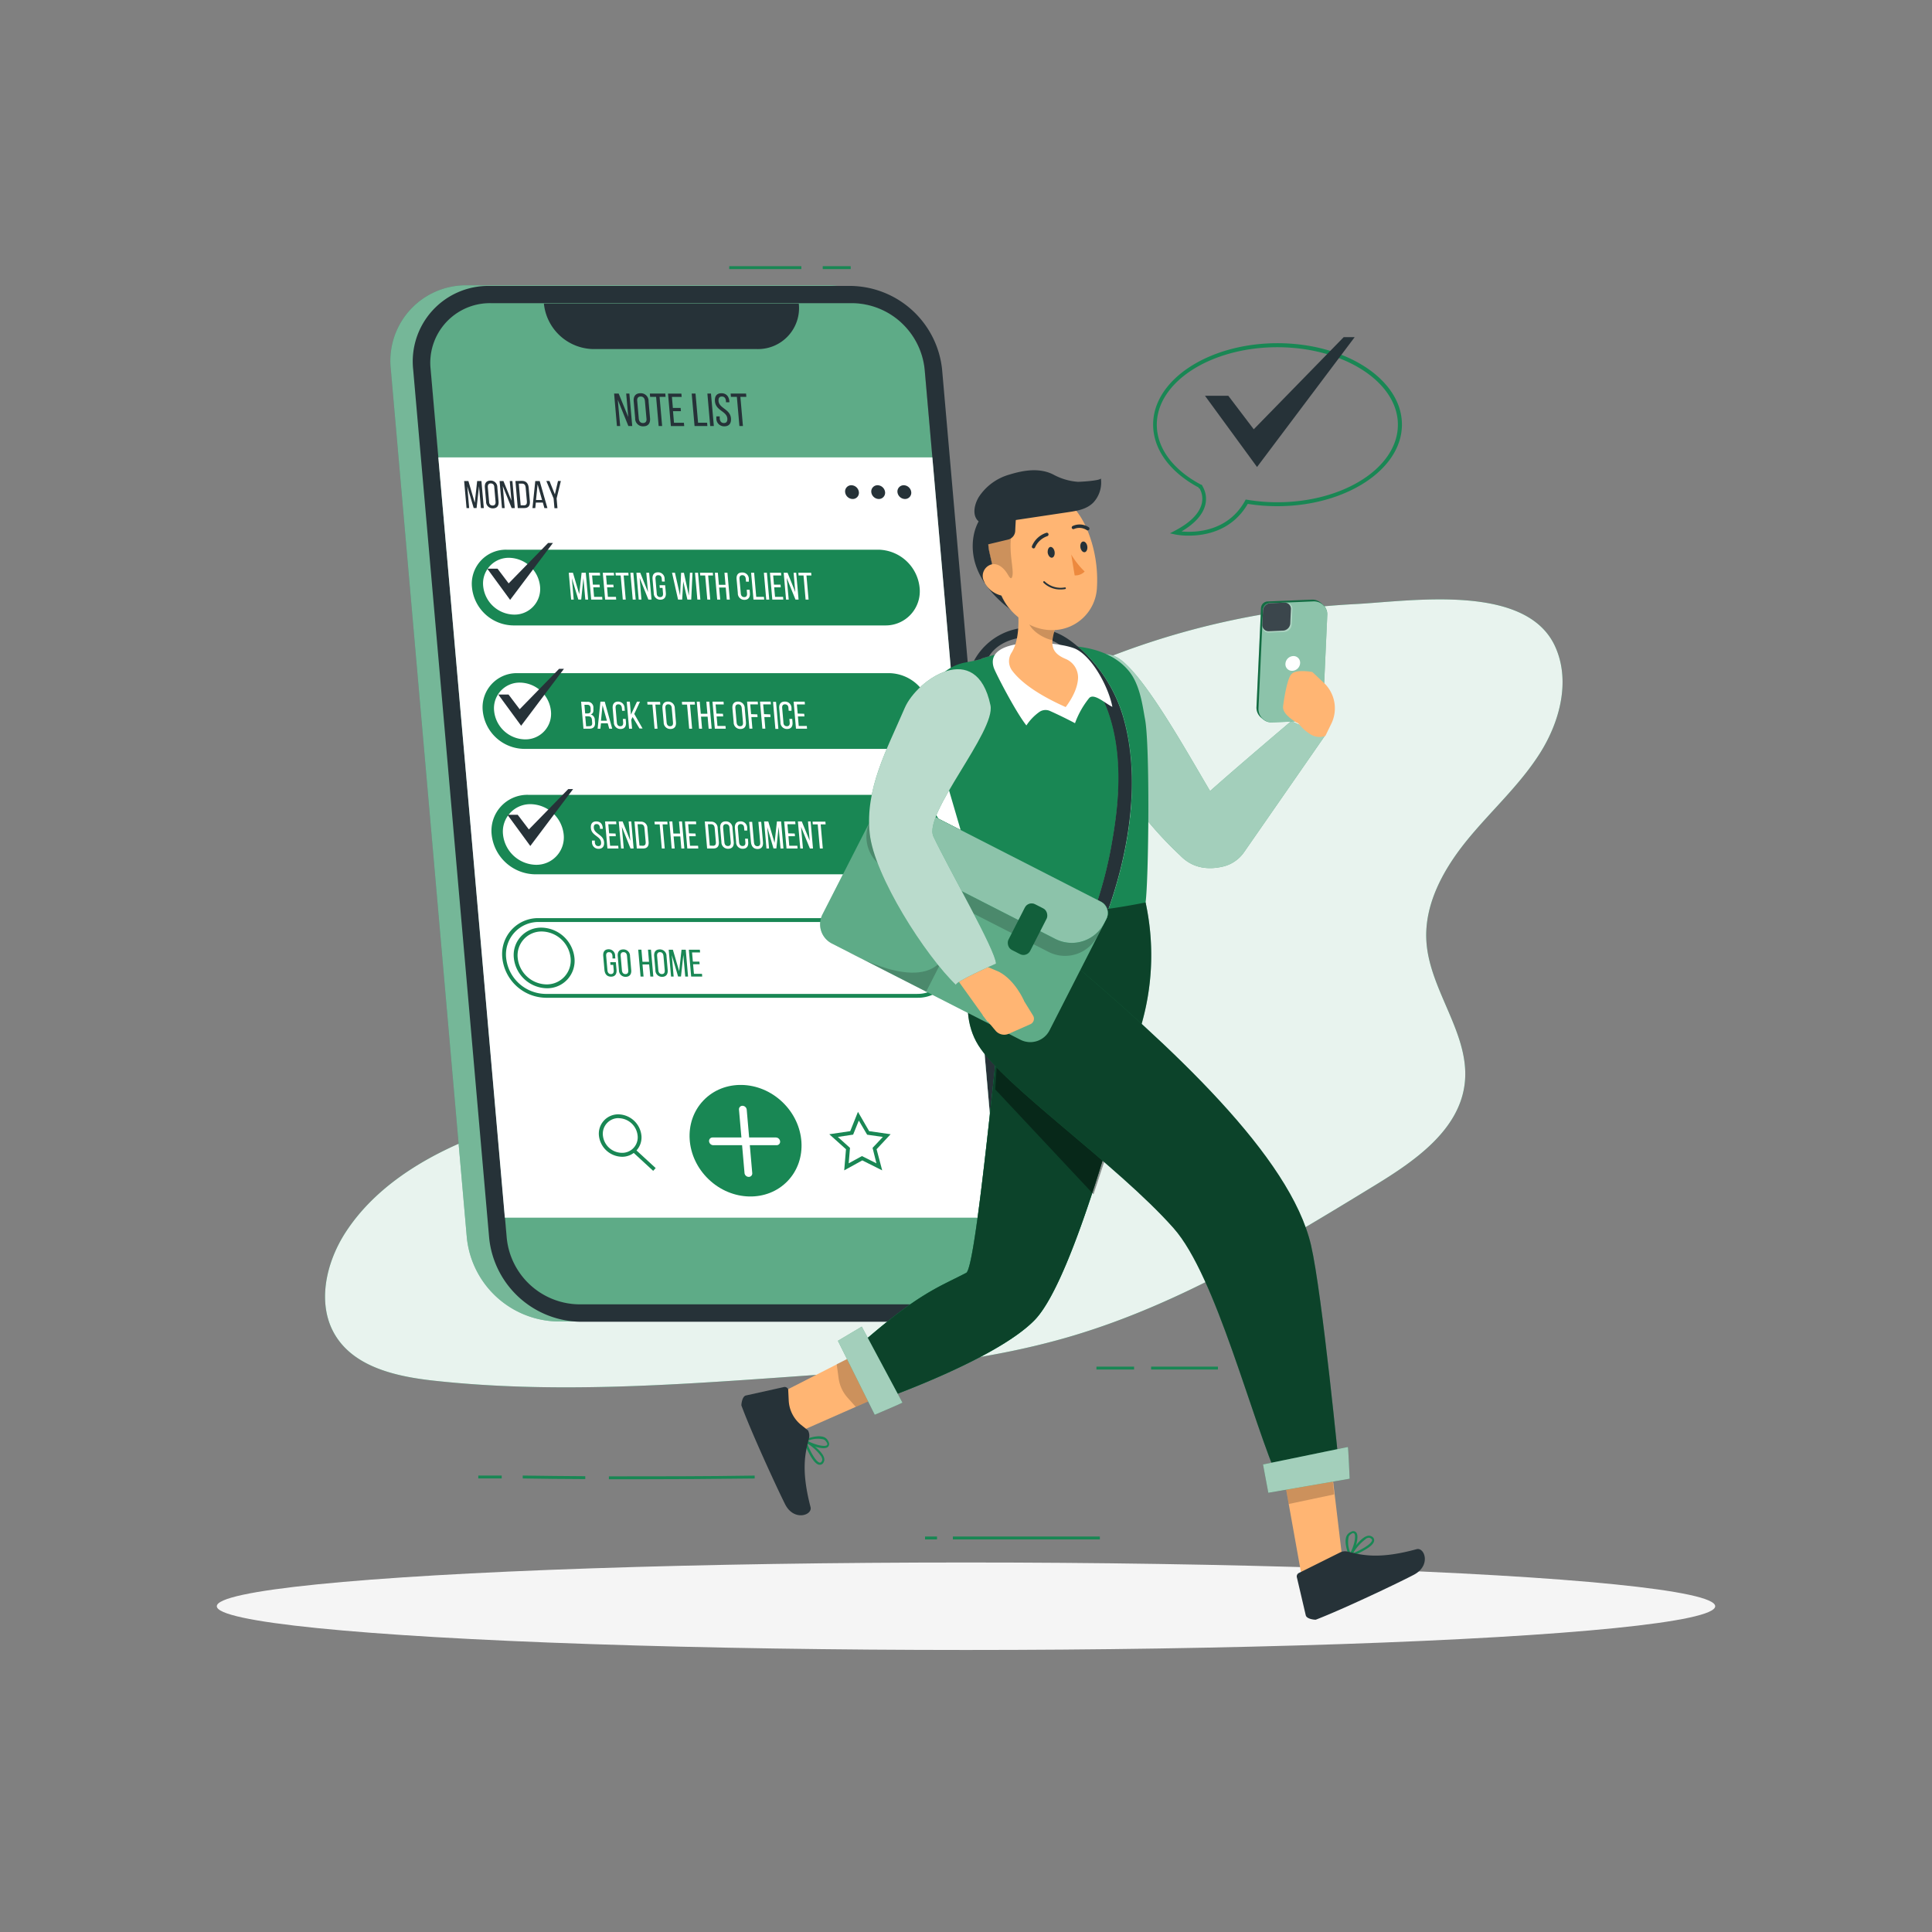 <svg xmlns="http://www.w3.org/2000/svg" viewBox="0 0 500 500"><rect x="0" y="0" width="500" height="500" fill="#808080" stroke="none"/><g id="freepik--background-simple--inject-2"><path d="M280.26,172.81c-19.55,8.46-39,21.56-45.91,41.71-2.62,7.66-3.29,16-7.07,23.17-3.62,6.86-9.77,12-16,16.6a207.58,207.58,0,0,1-54.7,28.77c-12.26,4.25-24.93,7.36-36.85,12.49S96.42,308.12,89.39,319c-5.16,8-7.54,18.9-2.4,26.92s15.79,10.36,25.33,11.4c30.5,3.34,61.32,1.17,91.93-1,24.7-1.75,49.63-3.55,73.36-10.62,28-8.34,53.27-23.71,78.2-38.93,10.38-6.33,21.86-14.3,23.26-26.38,1.48-12.75-9.14-24-9.92-36.83-.59-9.7,4.56-18.85,10.72-26.36s13.51-14.1,18.7-22.32,7.93-18.85,3.85-27.67c-7.6-16.42-37.51-11.6-51.72-10.87A204,204,0,0,0,280.26,172.81Z" style="fill:#198754"></path><path d="M280.26,172.81c-19.55,8.46-39,21.56-45.91,41.71-2.62,7.66-3.29,16-7.07,23.17-3.62,6.86-9.77,12-16,16.6a207.58,207.58,0,0,1-54.7,28.77c-12.26,4.25-24.93,7.36-36.85,12.49S96.42,308.12,89.39,319c-5.16,8-7.54,18.9-2.4,26.92s15.79,10.36,25.33,11.4c30.5,3.34,61.32,1.17,91.93-1,24.7-1.75,49.63-3.55,73.36-10.62,28-8.34,53.27-23.71,78.2-38.93,10.38-6.33,21.86-14.3,23.26-26.38,1.48-12.75-9.14-24-9.92-36.83-.59-9.7,4.56-18.85,10.72-26.36s13.51-14.1,18.7-22.32,7.93-18.85,3.85-27.67c-7.6-16.42-37.51-11.6-51.72-10.87A204,204,0,0,0,280.26,172.81Z" style="fill:#fff;opacity:0.9"></path></g><g id="freepik--Shadow--inject-2"><ellipse id="freepik--path--inject-2" cx="250" cy="415.69" rx="193.89" ry="11.32" style="fill:#f5f5f5"></ellipse></g><g id="freepik--Device--inject-2"><path d="M135.65,86.26a8.09,8.09,0,0,0,7.9,7.26H195a6.55,6.55,0,0,0,6.63-7.26l-.68-7.79H135Z" style="fill:#198754"></path><path d="M214.49,73.84h-93.6a19.54,19.54,0,0,0-19.75,21.64l19.68,224.85A24.12,24.12,0,0,0,144.35,342H238a19.54,19.54,0,0,0,19.75-21.64L238,95.48A24.14,24.14,0,0,0,214.49,73.84Z" style="fill:#198754"></path><g style="opacity:0.4"><path d="M135.65,86.26a8.09,8.09,0,0,0,7.9,7.26H195a6.55,6.55,0,0,0,6.63-7.26l-.68-7.79H135Z" style="fill:#fff"></path><path d="M214.49,73.84h-93.6a19.54,19.54,0,0,0-19.75,21.64l19.68,224.85A24.12,24.12,0,0,0,144.35,342H238a19.54,19.54,0,0,0,19.75-21.64L238,95.48A24.14,24.14,0,0,0,214.49,73.84Z" style="fill:#fff"></path></g><path d="M220.67,78.46h-93.6a15.44,15.44,0,0,0-15.62,17.13l19.67,224.84a19.06,19.06,0,0,0,18.62,17.13h93.6A15.44,15.44,0,0,0,259,320.43L239.3,95.59A19.07,19.07,0,0,0,220.67,78.46Z" style="fill:#198754"></path><path d="M220.67,78.46h-93.6a15.44,15.44,0,0,0-15.62,17.13l19.67,224.84a19.06,19.06,0,0,0,18.62,17.13h93.6A15.44,15.44,0,0,0,259,320.43L239.3,95.59A19.07,19.07,0,0,0,220.67,78.46Z" style="fill:#fff;opacity:0.3"></path><path d="M220.28,74h-93.6a19.54,19.54,0,0,0-19.75,21.64L126.6,320.43a24.12,24.12,0,0,0,23.54,21.64h93.6a19.52,19.52,0,0,0,19.74-21.64L243.81,95.59A24.11,24.11,0,0,0,220.28,74ZM259,320.43a15.44,15.44,0,0,1-15.63,17.13h-93.6a19.06,19.06,0,0,1-18.62-17.13L111.45,95.59a15.44,15.44,0,0,1,15.62-17.13h93.6A19.07,19.07,0,0,1,239.3,95.59Z" style="fill:#263238"></path><path d="M140.76,78.58h0a13.09,13.09,0,0,0,12.79,11.76H196a10.61,10.61,0,0,0,10.73-11.76H140.76Z" style="fill:#263238"></path><polygon points="258.51 315.13 130.65 315.13 113.44 118.38 241.29 118.38 258.51 315.13" style="fill:#fff"></polygon><path d="M160.5,110.25h-.84l-.73-8.4h1.18l2.48,6.07-.53-6.07h.82l.74,8.4h-1l-2.74-6.79Z" style="fill:#263238"></path><path d="M164,103.88c-.11-1.28.45-2.11,1.74-2.11a2,2,0,0,1,2.11,2.11l.38,4.34c.11,1.28-.45,2.11-1.74,2.11a2,2,0,0,1-2.11-2.11Zm1.31,4.39c.07.77.43,1.21,1.1,1.21s1-.44.89-1.21l-.39-4.44c-.06-.75-.42-1.21-1.1-1.21s-1,.46-.89,1.21Z" style="fill:#263238"></path><path d="M170.46,110.25l-.66-7.54h-1.55l-.07-.86h4l.07.86h-1.55l.66,7.54Z" style="fill:#263238"></path><path d="M176.15,105.57l.07.84h-2.05l.26,3H177l.07.85h-3.45l-.74-8.4h3.46l.07.86h-2.52l.25,2.86Z" style="fill:#263238"></path><path d="M179.75,110.25l-.74-8.4H180l.66,7.55H183l.07.85Z" style="fill:#263238"></path><path d="M184,101.85l.74,8.4h-.94l-.73-8.4Z" style="fill:#263238"></path><path d="M188.76,103.87l0,.23h-.88l0-.28c-.06-.75-.39-1.2-1.06-1.2s-.92.45-.86,1.19c.17,1.88,3,2.06,3.21,4.43.11,1.27-.43,2.09-1.71,2.09a2,2,0,0,1-2.07-2.09l0-.48h.87l0,.52c.07.76.42,1.2,1.09,1.2s.94-.44.88-1.2c-.17-1.87-3-2-3.2-4.41-.11-1.3.42-2.1,1.68-2.1S188.65,102.6,188.76,103.87Z" style="fill:#263238"></path><path d="M191.36,110.25l-.66-7.54h-1.54l-.08-.86h4l.07.86h-1.54l.66,7.54Z" style="fill:#263238"></path><path d="M123.34,131.48h-.75l-1.66-5.6.49,5.61h-.68l-.62-7h1.1l1.65,5.62.62-5.62h1.1l.62,7h-.75l-.49-5.66Z" style="fill:#263238"></path><path d="M125.48,126.15c-.09-1.08.38-1.77,1.46-1.77a1.7,1.7,0,0,1,1.77,1.77l.32,3.64c.09,1.07-.38,1.77-1.47,1.77a1.7,1.7,0,0,1-1.76-1.77Zm1.1,3.68c0,.64.36,1,.92,1s.8-.38.75-1l-.33-3.72c0-.63-.35-1-.92-1s-.8.39-.75,1Z" style="fill:#263238"></path><path d="M130.61,131.49h-.7l-.62-7h1l2.07,5.09-.44-5.09h.69l.62,7h-.82l-2.29-5.69Z" style="fill:#263238"></path><path d="M135.07,124.45c1.09,0,1.65.66,1.75,1.75l.31,3.55c.09,1.08-.35,1.74-1.45,1.74H134l-.61-7Zm.54,6.33c.56,0,.8-.36.75-1l-.32-3.62c-.06-.64-.36-1-.93-1h-.85l.49,5.61Z" style="fill:#263238"></path><path d="M138.67,130.07l-.14,1.42h-.73l.73-7h1.14l2,7h-.78l-.4-1.42Zm.05-.67h1.56l-1.15-4.06Z" style="fill:#263238"></path><path d="M143.27,129l-1.88-4.52h.81l1.4,3.46.81-3.46h.74l-1.1,4.52.22,2.52h-.78Z" style="fill:#263238"></path><path d="M222.28,127.36a1.6,1.6,0,0,1-1.62,1.78,2,2,0,0,1-1.94-1.78,1.6,1.6,0,0,1,1.63-1.78A2,2,0,0,1,222.28,127.36Z" style="fill:#263238"></path><path d="M229.06,127.36a1.62,1.62,0,0,1-1.63,1.78,2,2,0,0,1-1.94-1.78,1.61,1.61,0,0,1,1.63-1.78A2,2,0,0,1,229.06,127.36Z" style="fill:#263238"></path><path d="M235.83,127.36a1.61,1.61,0,0,1-1.63,1.78,2,2,0,0,1-1.94-1.78,1.62,1.62,0,0,1,1.63-1.78A2,2,0,0,1,235.83,127.36Z" style="fill:#263238"></path><ellipse cx="192.95" cy="295.2" rx="13.82" ry="15.08" transform="translate(-153.72 230.46) rotate(-46.25)" style="fill:#198754"></ellipse><path d="M193.77,304.58a1.12,1.12,0,0,1-1.09-1l-1.43-16.4a.9.9,0,0,1,.91-1,1.12,1.12,0,0,1,1.09,1l1.43,16.4A.9.9,0,0,1,193.77,304.58Z" style="fill:#fff"></path><path d="M201,296.38h-16.4a1.12,1.12,0,0,1-1.09-1,.9.9,0,0,1,.92-1H200.8a1.12,1.12,0,0,1,1.09,1A.9.9,0,0,1,201,296.38Z" style="fill:#fff"></path><path d="M229.05,161.86H132.81a10.9,10.9,0,0,1-10.66-9.8h0a8.83,8.83,0,0,1,8.94-9.8h96.24a10.91,10.91,0,0,1,10.66,9.8h0A8.83,8.83,0,0,1,229.05,161.86Z" style="fill:#198754"></path><path d="M150.42,155.16h-.75L148,149.64l.48,5.53h-.67l-.61-6.94h1.08l1.63,5.54.61-5.54h1.08l.61,6.94h-.73l-.49-5.58Z" style="fill:#fff"></path><path d="M155.17,151.3l.06.7h-1.69l.21,2.47h2.09l.06.7H153l-.61-6.94h2.86l.06.7h-2.08l.21,2.37Z" style="fill:#fff"></path><path d="M158.74,151.3l.06.7h-1.69l.21,2.47h2.09l.06.7h-2.86l-.61-6.94h2.86l.06.7h-2.08l.21,2.37Z" style="fill:#fff"></path><path d="M161.18,155.17l-.55-6.24h-1.27l-.07-.7h3.33l.06.7H161.4l.54,6.24Z" style="fill:#fff"></path><path d="M163.91,148.23l.61,6.94h-.77l-.61-6.94Z" style="fill:#fff"></path><path d="M166,155.17h-.7l-.6-6.94h1l2,5-.44-5H168l.61,6.94h-.81l-2.26-5.61Z" style="fill:#fff"></path><path d="M172,149.9l.05.6h-.73l-.06-.64c0-.62-.33-1-.9-1s-.78.38-.72,1l.32,3.67c0,.63.34,1,.9,1s.78-.37.73-1l-.13-1.39h-.71l-.06-.69h1.45l.18,2c.09,1-.35,1.75-1.42,1.75a1.67,1.67,0,0,1-1.71-1.75l-.31-3.59c-.09-1.05.34-1.74,1.4-1.74A1.66,1.66,0,0,1,172,149.9Z" style="fill:#fff"></path><path d="M176.55,155.17h-1.07l-1.56-6.94h.76l1.33,5.91.26-5.9H177l1.28,5.91.27-5.92h.67l-.33,6.94h-1l-1.07-4.71Z" style="fill:#fff"></path><path d="M180.65,148.23l.6,6.94h-.77l-.61-6.94Z" style="fill:#fff"></path><path d="M183.05,155.17l-.55-6.24h-1.28l-.06-.7h3.32l.06.7h-1.27l.54,6.24Z" style="fill:#fff"></path><path d="M186.11,152.05l.28,3.12h-.78l-.6-6.94h.77l.27,3.12h1.71l-.27-3.12h.77l.61,6.94h-.78l-.27-3.12Z" style="fill:#fff"></path><path d="M193.8,149.9l0,.63h-.73l-.06-.67c-.05-.62-.33-1-.9-1s-.78.38-.73,1l.33,3.67c.05.63.34,1,.9,1s.78-.37.72-1l-.08-.9H194l.07.86c.09,1-.34,1.75-1.41,1.75a1.67,1.67,0,0,1-1.71-1.75l-.32-3.59c-.09-1.05.35-1.74,1.41-1.74A1.66,1.66,0,0,1,193.8,149.9Z" style="fill:#fff"></path><path d="M195,155.17l-.61-6.94h.78l.54,6.24h2l.06.7Z" style="fill:#fff"></path><path d="M198.47,148.23l.61,6.94h-.78l-.61-6.94Z" style="fill:#fff"></path><path d="M202,151.3l.06.7h-1.7l.22,2.47h2.08l.06.7h-2.85l-.61-6.94h2.86l.06.7H200.1l.2,2.37Z" style="fill:#fff"></path><path d="M204.12,155.17h-.69l-.61-6.94h1l2,5-.44-5h.68l.61,6.94h-.8l-2.27-5.61Z" style="fill:#fff"></path><path d="M208.49,155.17l-.54-6.24h-1.28l-.06-.7h3.32l.06.7h-1.28l.55,6.24Z" style="fill:#fff"></path><path d="M139.76,151.71a6.63,6.63,0,0,1-6.71,7.35,8.18,8.18,0,0,1-8-7.35,6.63,6.63,0,0,1,6.71-7.35A8.19,8.19,0,0,1,139.76,151.71Z" style="fill:#fff"></path><path d="M231.84,193.81H135.6a10.91,10.91,0,0,1-10.66-9.8h0a8.84,8.84,0,0,1,8.95-9.8h96.24a10.92,10.92,0,0,1,10.66,9.8h0A8.84,8.84,0,0,1,231.84,193.81Z" style="fill:#198754"></path><path d="M151.93,181.64a1.45,1.45,0,0,1,1.64,1.54l0,.33c.06.73-.1,1.19-.69,1.38a1.48,1.48,0,0,1,1.06,1.49l.05.58c.09,1-.36,1.63-1.44,1.63H151l-.61-7Zm.07,3c.61,0,.91-.2.85-.92l0-.41c-.05-.61-.28-.91-.84-.91h-.76l.19,2.24Zm.51,3.29c.57,0,.8-.29.74-.94l-.05-.61c-.07-.78-.4-1-1.06-1h-.68l.23,2.59Z" style="fill:#fff"></path><path d="M155.53,187.19l-.15,1.4h-.71l.72-7h1.12l1.93,7h-.77l-.39-1.4Zm0-.67h1.54l-1.13-4Z" style="fill:#fff"></path><path d="M161.64,183.32l.06.63H161l-.06-.67c-.05-.62-.33-1-.9-1s-.78.38-.72,1l.32,3.67c.05.63.34,1,.9,1s.78-.37.73-1l-.08-.9h.73l.08.86c.09,1.05-.35,1.75-1.42,1.75a1.67,1.67,0,0,1-1.71-1.75l-.31-3.59c-.09-1,.34-1.75,1.4-1.75A1.67,1.67,0,0,1,161.64,183.32Z" style="fill:#fff"></path><path d="M163.72,185.57l-.35.69.21,2.33h-.78l-.6-7H163l.29,3.36,1.56-3.36h.78l-1.48,3.17,2.15,3.78h-.8Z" style="fill:#fff"></path><path d="M169.4,188.59l-.55-6.24h-1.28l-.06-.71h3.32l.06.71h-1.28l.55,6.24Z" style="fill:#fff"></path><path d="M171.44,183.32c-.09-1.06.38-1.75,1.44-1.75a1.69,1.69,0,0,1,1.75,1.75l.31,3.59c.09,1.05-.37,1.75-1.44,1.75a1.69,1.69,0,0,1-1.74-1.75Zm1.08,3.63c.06.64.36,1,.92,1s.79-.36.73-1l-.32-3.67c0-.62-.35-1-.91-1s-.79.38-.74,1Z" style="fill:#fff"></path><path d="M178.36,188.59l-.55-6.24h-1.28l-.06-.71h3.32l.06.71h-1.28l.55,6.24Z" style="fill:#fff"></path><path d="M181.42,185.46l.28,3.13h-.78l-.6-7h.77l.27,3.13h1.71l-.27-3.13h.77l.61,7h-.78l-.27-3.13Z" style="fill:#fff"></path><path d="M187.1,184.72l.06.69h-1.7l.22,2.47h2.08l.06.71H185l-.61-7h2.86l.06.71H185.2l.2,2.37Z" style="fill:#fff"></path><path d="M189.55,183.32c-.09-1.06.38-1.75,1.44-1.75a1.69,1.69,0,0,1,1.75,1.75l.31,3.59c.09,1.05-.37,1.75-1.44,1.75a1.69,1.69,0,0,1-1.74-1.75Zm1.08,3.63c.06.64.36,1,.92,1s.79-.36.73-1l-.32-3.67c-.05-.62-.35-1-.91-1s-.79.38-.74,1Z" style="fill:#fff"></path><path d="M196,184.88l.06.7h-1.6l.26,3h-.77l-.61-7h2.76l.06.71h-2l.22,2.53Z" style="fill:#fff"></path><path d="M199.35,184.88l.06.7h-1.6l.26,3h-.77l-.61-7h2.76l.06.71h-2l.22,2.53Z" style="fill:#fff"></path><path d="M200.84,181.64l.6,7h-.77l-.61-7Z" style="fill:#fff"></path><path d="M204.84,183.32l0,.63h-.73l-.06-.67c0-.62-.33-1-.9-1s-.78.38-.72,1l.32,3.67c0,.63.34,1,.9,1s.78-.37.72-1l-.08-.9h.74l.07.86c.1,1.05-.34,1.75-1.41,1.75a1.67,1.67,0,0,1-1.71-1.75l-.31-3.59c-.1-1,.34-1.75,1.4-1.75A1.67,1.67,0,0,1,204.84,183.32Z" style="fill:#fff"></path><path d="M208.13,184.72l.06.69H206.5l.21,2.47h2.09l.06.71H206l-.61-7h2.86l.06.71h-2.08l.21,2.37Z" style="fill:#fff"></path><path d="M142.58,184a6.62,6.62,0,0,1-6.7,7.35,8.17,8.17,0,0,1-8-7.35,6.62,6.62,0,0,1,6.7-7.34A8.17,8.17,0,0,1,142.58,184Z" style="fill:#fff"></path><path d="M234.68,226.27H138.44A11.49,11.49,0,0,1,127.24,216a9.3,9.3,0,0,1,9.4-10.3h96.24a11.48,11.48,0,0,1,11.2,10.3A9.3,9.3,0,0,1,234.68,226.27Z" style="fill:#198754"></path><path d="M156,214.31v.19h-.73l0-.23c-.06-.62-.33-1-.88-1s-.76.37-.71,1c.14,1.56,2.48,1.71,2.65,3.66.09,1.05-.35,1.74-1.41,1.74a1.66,1.66,0,0,1-1.71-1.74l0-.4h.73l0,.44c.05.63.34,1,.9,1s.78-.36.72-1c-.13-1.55-2.47-1.7-2.64-3.65-.09-1.07.35-1.74,1.39-1.74S155.94,213.26,156,214.31Z" style="fill:#fff"></path><path d="M159.31,215.72l.06.69h-1.69l.21,2.47H160l.06.71h-2.86l-.61-7h2.86l.06.71h-2.08l.21,2.37Z" style="fill:#fff"></path><path d="M161.43,219.59h-.69l-.61-7h1l2,5-.44-5h.68l.61,7h-.8L160.94,214Z" style="fill:#fff"></path><path d="M165.82,212.64a1.64,1.64,0,0,1,1.73,1.73l.31,3.5c.09,1.06-.35,1.72-1.43,1.72H164.8l-.6-7Zm.54,6.24c.55,0,.79-.34.74-1l-.32-3.57c-.05-.63-.35-1-.92-1H165l.49,5.53Z" style="fill:#fff"></path><path d="M171.27,219.59l-.55-6.24h-1.28l-.06-.71h3.32l.06.71h-1.28l.55,6.24Z" style="fill:#fff"></path><path d="M174.33,216.46l.28,3.13h-.78l-.6-7H174l.27,3.13H176l-.27-3.13h.77l.61,7h-.78l-.27-3.13Z" style="fill:#fff"></path><path d="M180,215.72l.06.69h-1.7l.22,2.47h2.08l.06.71h-2.85l-.61-7h2.86l.06.71h-2.08l.2,2.37Z" style="fill:#fff"></path><path d="M184,212.64a1.64,1.64,0,0,1,1.73,1.73l.31,3.5c.09,1.06-.35,1.72-1.43,1.72H183l-.6-7Zm.54,6.24c.55,0,.79-.34.73-1l-.31-3.57c-.05-.63-.35-1-.92-1h-.83l.48,5.53Z" style="fill:#fff"></path><path d="M186.39,214.32c-.09-1.06.37-1.75,1.43-1.75a1.69,1.69,0,0,1,1.75,1.75l.32,3.59c.09,1.05-.38,1.75-1.45,1.75a1.69,1.69,0,0,1-1.74-1.75Zm1.08,3.63c.05.64.35,1,.91,1s.79-.36.74-1l-.33-3.67c0-.62-.34-1-.91-1s-.79.38-.73,1Z" style="fill:#fff"></path><path d="M193.37,214.32l0,.63h-.73l-.06-.67c0-.62-.34-1-.9-1s-.78.38-.73,1l.32,3.67c.06.63.35,1,.91,1s.78-.37.72-1l-.08-.9h.74l.07.86c.09,1.05-.34,1.75-1.41,1.75a1.67,1.67,0,0,1-1.71-1.75l-.32-3.59c-.09-1,.35-1.75,1.41-1.75A1.67,1.67,0,0,1,193.37,214.32Z" style="fill:#fff"></path><path d="M195.12,218c.06.63.34,1,.9,1s.77-.37.72-1l-.47-5.31H197l.46,5.27c.09,1.05-.33,1.76-1.4,1.76s-1.61-.71-1.71-1.76l-.46-5.27h.77Z" style="fill:#fff"></path><path d="M200.92,219.58h-.74l-1.63-5.53.48,5.54h-.67l-.61-7h1.08l1.63,5.55.61-5.55h1.08l.61,7H202l-.49-5.59Z" style="fill:#fff"></path><path d="M205.68,215.72l.06.69h-1.69l.21,2.47h2.09l.06.71h-2.86l-.61-7h2.86l.06.71h-2.08l.21,2.37Z" style="fill:#fff"></path><path d="M207.8,219.59h-.69l-.61-7h1l2.05,5-.44-5h.68l.61,7h-.8L207.31,214Z" style="fill:#fff"></path><path d="M212.18,219.59l-.55-6.24h-1.28l-.06-.71h3.32l.06.71h-1.28l.55,6.24Z" style="fill:#fff"></path><path d="M138.72,223.81a8.75,8.75,0,0,1-8.54-7.85,7.08,7.08,0,0,1,7.16-7.84,8.75,8.75,0,0,1,8.54,7.84A7.09,7.09,0,0,1,138.72,223.81Z" style="fill:#fff"></path><path d="M237.48,258.22H141.24A11.5,11.5,0,0,1,130,247.91a9.3,9.3,0,0,1,9.4-10.3h96.24a11.49,11.49,0,0,1,11.21,10.3A9.31,9.31,0,0,1,237.48,258.22Zm-98-19.61a8.4,8.4,0,0,0-8.49,9.3,10.38,10.38,0,0,0,10.12,9.31h96.24a8.41,8.41,0,0,0,8.49-9.31,10.37,10.37,0,0,0-10.12-9.3Z" style="fill:#198754"></path><path d="M159.19,247.46l.06.59h-.74l0-.63c-.06-.63-.34-1-.9-1s-.78.37-.73,1l.32,3.67c.06.62.35,1,.9,1s.78-.38.73-1l-.12-1.39h-.72l-.06-.69h1.45l.18,2c.09,1-.35,1.75-1.42,1.75s-1.61-.7-1.71-1.75l-.31-3.59c-.09-1.05.34-1.75,1.4-1.75A1.66,1.66,0,0,1,159.19,247.46Z" style="fill:#198754"></path><path d="M159.87,247.46c-.1-1.06.37-1.75,1.43-1.75a1.69,1.69,0,0,1,1.75,1.75l.31,3.59c.1,1-.37,1.75-1.44,1.75a1.69,1.69,0,0,1-1.74-1.75Zm1.08,3.63c.05.63.35,1,.91,1s.79-.37.73-1l-.32-3.67c-.05-.63-.34-1-.91-1s-.79.37-.73,1Z" style="fill:#198754"></path><path d="M166.28,249.6l.27,3.13h-.77l-.61-6.95H166l.27,3.13h1.7l-.27-3.13h.77l.61,6.95h-.77L168,249.6Z" style="fill:#198754"></path><path d="M169.3,247.46c-.09-1.06.38-1.75,1.44-1.75a1.69,1.69,0,0,1,1.75,1.75l.31,3.59c.09,1-.37,1.75-1.44,1.75a1.68,1.68,0,0,1-1.74-1.75Zm1.08,3.63c.06.63.36,1,.91,1s.8-.37.74-1l-.32-3.67c-.06-.63-.35-1-.91-1s-.79.37-.74,1Z" style="fill:#198754"></path><path d="M176.24,252.72h-.75l-1.63-5.53.48,5.54h-.67l-.61-6.95h1.08l1.63,5.55.61-5.55h1.09l.6,6.95h-.73l-.49-5.59Z" style="fill:#198754"></path><path d="M181,248.86l.07.69h-1.7l.22,2.47h2.08l.06.71h-2.86l-.6-6.95h2.85l.06.71h-2.08l.21,2.37Z" style="fill:#198754"></path><path d="M141.51,255.76a8.74,8.74,0,0,1-8.53-7.85,7.08,7.08,0,0,1,7.16-7.84,8.74,8.74,0,0,1,8.53,7.84A7.08,7.08,0,0,1,141.51,255.76Zm-1.28-14.69a6.18,6.18,0,0,0-6.25,6.84,7.63,7.63,0,0,0,7.44,6.85,6.18,6.18,0,0,0,6.25-6.85A7.63,7.63,0,0,0,140.23,241.07Z" style="fill:#198754"></path><path d="M161,299.37a6.11,6.11,0,0,1-6-5.49,5,5,0,0,1,5-5.49,6.12,6.12,0,0,1,6,5.49A5,5,0,0,1,161,299.37Zm-.87-10a4.05,4.05,0,0,0-4.1,4.49,5,5,0,0,0,4.88,4.49,4,4,0,0,0,4.1-4.49A5,5,0,0,0,160.11,289.39Z" style="fill:#198754"></path><polygon points="169.04 303.01 163.69 298.09 164.34 297.38 169.69 302.3 169.04 303.01" style="fill:#198754"></polygon><path d="M228.31,302.89l-5.15-2.58-4.68,2.58.46-5.47-4.32-3.88,5.42-.8,2-5,2.89,5,5.56.8-3.63,3.88Zm-11.48-8.65,3.15,2.83-.34,4,3.43-1.88,3.75,1.88-1-4,2.66-2.83-4.06-.58L222.26,290l-1.47,3.64Z" style="fill:#198754"></path><polygon points="131.61 179.75 128.96 179.75 134.87 187.82 145.95 173.09 144.7 173.09 134.49 183.55 131.61 179.75" style="fill:#263238"></polygon><polygon points="133.98 210.86 131.33 210.86 137.24 218.94 148.32 204.21 147.07 204.21 136.87 214.66 133.98 210.86" style="fill:#263238"></polygon><polygon points="128.76 147.17 126.11 147.17 132.02 155.25 143.1 140.52 141.85 140.52 131.64 150.98 128.76 147.17" style="fill:#263238"></polygon><rect x="212.92" y="68.89" width="7.24" height="0.75" style="fill:#198754"></rect><rect x="188.72" y="68.89" width="18.67" height="0.75" style="fill:#198754"></rect></g><g id="freepik--character--inject-2"><path d="M165,382.83h-7.42v-.75c12.4,0,25.1,0,37.73-.2v.75C185.19,382.76,175,382.83,165,382.83Z" style="fill:#198754"></path><path d="M151.47,382.79c-5.33,0-10.77-.09-16.19-.17v-.75c5.41.08,10.86.14,16.19.17Z" style="fill:#198754"></path><rect x="123.78" y="381.87" width="6.06" height="0.75" style="fill:#198754"></rect><rect x="246.6" y="397.65" width="38.04" height="0.75" style="fill:#198754"></rect><rect x="239.4" y="397.65" width="3.1" height="0.75" style="fill:#198754"></rect><rect x="297.91" y="353.68" width="17.29" height="0.75" style="fill:#198754"></rect><rect x="283.76" y="353.68" width="9.74" height="0.75" style="fill:#198754"></rect><path d="M233.64,358.73l-26.59,11.72c-.81-.65-5.79-9.55-5.79-9.55l23.51-12Z" style="fill:#ffb573"></path><path d="M208,372.92a.33.33,0,0,1,.1-.32.32.32,0,0,1,.34,0c.18.11,4.36,2.67,4.84,4.72a1.42,1.42,0,0,1-.14,1.14,1.07,1.07,0,0,1-1.1.62c-.84-.06-1.75-1.29-2.5-2.67A20.81,20.81,0,0,1,208,372.92Zm4.54,4a12.86,12.86,0,0,0-3.66-3.39c.8,2.13,2.31,4.84,3.27,5,.13,0,.32,0,.53-.37a.82.82,0,0,0,.09-.68,2.44,2.44,0,0,0-.21-.53Z" style="fill:#198754"></path><path d="M208.08,372.73a.28.28,0,0,1,.21-.2c.13,0,3.16-1.34,5-.59a2.12,2.12,0,0,1,1.14,1.21,1.06,1.06,0,0,1-.21,1.35c-1.09.87-4.8-.43-6.09-1.4l-.09-.1Zm5-.23a6.68,6.68,0,0,0-4.07.39c1.52.88,4.34,1.68,5,1.12,0-.05.21-.18,0-.65l-.13-.14A1.43,1.43,0,0,0,213.08,372.5Z" style="fill:#198754"></path><path d="M209.11,370.19l-1.74-1.39a8.65,8.65,0,0,1-3.25-6.35l-.14-2.91a1,1,0,0,0-1.21-.55L193,361.16c-1,.28-1.17,2.48-1.12,2.58,2.5,6.81,9,20.94,11.28,25.51s7.15,2.88,6.61.8c-2.42-9.32-1.49-13.78-.44-17.67A2.92,2.92,0,0,0,209.11,370.19Z" style="fill:#263238"></path><g style="opacity:0.2"><path d="M216.54,353.06l8.23-4.21,8.87,9.88-12.17,5.36-2.1-2.35a9.48,9.48,0,0,1-2.33-5Z"></path></g><path d="M261.08,253.14a27.72,27.72,0,0,0-1.59,6.22c-1.71,11.2-6.87,68.71-9.43,70.05-7.67,4-12.69,5.34-29.71,20.53,2.31,4.42,4.46,7.52,6.61,12.73,0,0,31-10.75,40.92-21.17,10.2-10.76,22.91-59.92,26.43-72.85,2-7.35,4.29-16.12-.2-22.2C291.59,243,267.93,233.33,261.08,253.14Z" style="fill:#198754"></path><path d="M261.08,253.14a27.72,27.72,0,0,0-1.59,6.22c-1.71,11.2-6.87,68.71-9.43,70.05-7.67,4-12.69,5.34-29.71,20.53,2.31,4.42,4.46,7.52,6.61,12.73,0,0,31-10.75,40.92-21.17,10.2-10.76,22.91-59.92,26.43-72.85,2-7.35,4.29-16.12-.2-22.2C291.59,243,267.93,233.33,261.08,253.14Z" style="fill:#198754"></path><path d="M261.08,253.14a27.72,27.72,0,0,0-1.59,6.22c-1.71,11.2-6.87,68.71-9.43,70.05-7.67,4-12.69,5.34-29.71,20.53,2.31,4.42,4.46,7.52,6.61,12.73,0,0,31-10.75,40.92-21.17,10.2-10.76,22.91-59.92,26.43-72.85,2-7.35,4.29-16.12-.2-22.2C291.59,243,267.93,233.33,261.08,253.14Z" style="opacity:0.5"></path><path d="M342.83,190.49l-20.83,30a9.23,9.23,0,0,1-5.27,3.72c-3.11.78-7.64,1-11.29-2.8a96.66,96.66,0,0,1-9.19-9.88q-8.42-10-16.58-20.26c-2.16-2.72-4.36-5.54-5.4-8.85s-.72-7.3,1.72-9.78c2.79-2.85,9.11-4.44,12.71-2.72,6.5,3.11,17.9,23.72,24.47,34.8,7.33-6.53,21-18.09,21-18.09Z" style="fill:#198754"></path><path d="M342.83,190.49l-20.83,30a9.23,9.23,0,0,1-5.27,3.72c-3.11.78-7.64,1-11.29-2.8a96.66,96.66,0,0,1-9.19-9.88q-8.42-10-16.58-20.26c-2.16-2.72-4.36-5.54-5.4-8.85s-.72-7.3,1.72-9.78c2.79-2.85,9.11-4.44,12.71-2.72,6.5,3.11,17.9,23.72,24.47,34.8,7.33-6.53,21-18.09,21-18.09Z" style="fill:#fff;opacity:0.6"></path><path d="M296.48,233.55c-.81,6.17-35,8.39-41.51,3L240.4,186.72a12.09,12.09,0,0,1,9.33-15.25c.9-.17,1.7-.32,2.38-.47,1.45-.3,2.26-.52,1.89-.55,0,0,.72-.25,2-.6a69.73,69.73,0,0,1,18.57-2.79c5.71,4.41,10.41,12,12.18,16.95,3.78,10.57,3.1,22.46,1.18,33.34a107.62,107.62,0,0,1-5,19.14c-.74,2,2.49,2.72,3.23.75,6-16,9.4-35.88,4.34-52.44A38.69,38.69,0,0,0,279,167.34c5.12.63,9.92,2.42,13.11,6.27,3,3.61,3.61,9.32,4.23,12.54C297.63,193,297.28,227.38,296.48,233.55Z" style="fill:#198754"></path><path d="M286.12,237.24c-.74,2-4,1.24-3.23-.75a107.62,107.62,0,0,0,5-19.14c1.92-10.88,2.6-22.77-1.18-33.34-1.77-4.94-6.47-12.54-12.18-16.95a38.49,38.49,0,0,1,4.44.28,38.69,38.69,0,0,1,11.48,17.46C295.52,201.36,292.09,221.27,286.12,237.24Z" style="fill:#198754"></path><path d="M296.48,233.55h0a64.64,64.64,0,0,1-.71,30.26l-2.3,8.68h0s-26.24,12.8-37.36,1.6S255,236.56,255,236.56A163.17,163.17,0,0,0,296.48,233.55Z" style="fill:#198754"></path><path d="M296.48,233.55h0a64.64,64.64,0,0,1-.71,30.26l-2.3,8.68h0s-26.24,12.8-37.36,1.6S255,236.56,255,236.56A163.17,163.17,0,0,0,296.48,233.55Z" style="opacity:0.5"></path><path d="M258.7,264.5c3,.76,31,24.28,31,24.28L283,309.09l-25.43-27.15Z" style="opacity:0.4"></path><path d="M344,374.92l3.44,28.85c-.86.59-10.32,5.5-10.82,2.75-1.52-8.38-4.66-26-4.66-26Z" style="fill:#ffb573"></path><path d="M349.51,402.84a.3.3,0,0,1-.32-.1.31.31,0,0,1,0-.33c.11-.18,2.62-4.39,4.66-4.91a1.47,1.47,0,0,1,1.14.13,1.1,1.1,0,0,1,.64,1.09c-.06.84-1.27,1.77-2.65,2.53A20,20,0,0,1,349.51,402.84Zm4-4.59a12.86,12.86,0,0,0-3.34,3.71c2.11-.84,4.8-2.37,4.91-3.34,0-.13,0-.31-.38-.53A.85.85,0,0,0,354,398a3,3,0,0,0-.52.22Z" style="fill:#198754"></path><path d="M349.32,402.8a.28.28,0,0,1-.21-.21c-.05-.13-1.38-3.14-.66-5a2.14,2.14,0,0,1,1.21-1.15,1,1,0,0,1,1.34.18c.88,1.08-.36,4.81-1.32,6.11l-.09.09Zm-.3-5a6.7,6.7,0,0,0,.45,4.07c.86-1.54,1.61-4.37,1-5-.05,0-.17-.21-.64,0l-.14.13A1.47,1.47,0,0,0,349,397.8Z" style="fill:#198754"></path><path d="M346.76,401.8l-10.58,5.27a1,1,0,0,0-.53,1.22l2.29,9.79c.3,1,2.5,1.14,2.6,1.09,6.77-2.6,20.82-9.24,25.36-11.62s2.78-7.19.71-6.62c-9.29,2.54-13.75,1.67-17.66.67A2.92,2.92,0,0,0,346.76,401.8Z" style="fill:#263238"></path><g style="opacity:0.2"><polygon points="333.53 389.23 331.97 380.52 344.01 374.93 345.28 386.75 333.53 389.23"></polygon></g><path d="M253.17,270.49c6.61,10.62,36,30.91,50.56,47.36,11,12.39,20.26,49.9,27.41,65.81,6.25-1.53,11.88-1.54,15.51-3,0,0-4.46-45.89-7.35-58.36-5.32-23-35.78-51.17-65.43-76.18-5-4.18-12.15-5.22-19.15-.65C253.44,246.28,246.77,260.18,253.17,270.49Z" style="fill:#198754"></path><path d="M253.17,270.49c6.61,10.62,36,30.91,50.56,47.36,11,12.39,20.26,49.9,27.41,65.81,6.25-1.53,11.88-1.54,15.51-3,0,0-4.46-45.89-7.35-58.36-5.32-23-35.78-51.17-65.43-76.18-5-4.18-12.15-5.22-19.15-.65C253.44,246.28,246.77,260.18,253.17,270.49Z" style="opacity:0.5"></path><path d="M286.12,237.24c-.74,2-4,1.24-3.23-.75a107.62,107.62,0,0,0,5-19.14c1.92-10.88,2.6-22.77-1.18-33.34-1.77-4.94-6.47-12.54-12.18-16.95-4.55-3.51-15-3.11-18.57,2.79-1.25.35-2,.6-2,.6.37,0-.44.25-1.89.55a16.38,16.38,0,0,1,16.42-8.48c4.37.59,6.94,1.84,10.45,4.82a38.69,38.69,0,0,1,11.48,17.46C295.52,201.36,292.09,221.27,286.12,237.24Z" style="fill:#263238"></path><path d="M219.33,217.61h59.49a3.24,3.24,0,0,1,3.24,3.24V253.3a5.59,5.59,0,0,1-5.59,5.59H221.68a5.59,5.59,0,0,1-5.59-5.59V220.85A3.24,3.24,0,0,1,219.33,217.61Z" transform="translate(135.54 -87.19) rotate(27.04)" style="fill:#198754"></path><path d="M219.33,217.61h59.49a3.24,3.24,0,0,1,3.24,3.24V253.3a5.59,5.59,0,0,1-5.59,5.59H221.68a5.59,5.59,0,0,1-5.59-5.59V220.85A3.24,3.24,0,0,1,219.33,217.61Z" transform="translate(135.54 -87.19) rotate(27.04)" style="fill:#fff;opacity:0.3"></path><path d="M283.12,236.66l-52.81-26.95a3.35,3.35,0,0,0-4.5,1.45l-.55,1.09a9.4,9.4,0,0,0,4.1,12.66l42,21.44a9.41,9.41,0,0,0,12.66-4.1l.56-1.09A3.36,3.36,0,0,0,283.12,236.66Z" style="opacity:0.2"></path><path d="M284.87,233.34l-52.81-27a3.36,3.36,0,0,0-4.5,1.46l-.55,1.09a9.4,9.4,0,0,0,4.1,12.66l42,21.44a9.42,9.42,0,0,0,12.66-4.1l.56-1.09A3.36,3.36,0,0,0,284.87,233.34Z" style="fill:#198754"></path><path d="M284.87,233.34l-52.81-27a3.36,3.36,0,0,0-4.5,1.46l-.55,1.09a9.4,9.4,0,0,0,4.1,12.66l42,21.44a9.42,9.42,0,0,0,12.66-4.1l.56-1.09A3.36,3.36,0,0,0,284.87,233.34Z" style="fill:#198754"></path><path d="M284.87,233.34l-52.81-27a3.36,3.36,0,0,0-4.5,1.46l-.55,1.09a9.4,9.4,0,0,0,4.1,12.66l42,21.44a9.42,9.42,0,0,0,12.66-4.1l.56-1.09A3.36,3.36,0,0,0,284.87,233.34Z" style="fill:#fff;opacity:0.5"></path><rect x="234.32" y="219.32" width="6.31" height="13.26" rx="1.95" transform="translate(128.7 -83.26) rotate(27.04)" style="fill:#198754"></rect><rect x="262.76" y="233.84" width="6.31" height="13.26" rx="1.95" transform="translate(138.34 -94.58) rotate(27.03)" style="fill:#198754"></rect><rect x="234.32" y="219.32" width="6.31" height="13.26" rx="1.95" transform="translate(128.7 -83.26) rotate(27.04)" style="opacity:0.3"></rect><rect x="262.76" y="233.84" width="6.31" height="13.26" rx="1.95" transform="translate(138.34 -94.58) rotate(27.03)" style="opacity:0.3"></rect><path d="M219.49,246.32s18.71,11,24.65,1.61l-4.45,8.7Z" style="opacity:0.2"></path><path d="M257.19,172.8c.43,1.31,5.66,11.45,8.44,14.94a13.19,13.19,0,0,1,3.4-3.52,2.81,2.81,0,0,1,2.71-.22c3.65,1.64,6.47,3.16,6.47,3.16a22.55,22.55,0,0,1,3.67-6.51c1.28-1.37,4.27,1.5,6,2.28-.86-4.68-4.87-12.58-9.32-14.9C274.57,165.94,254.44,164.34,257.19,172.8Z" style="fill:#fff"></path><path d="M348.83,374.48c.11,0,.46,8.21.46,8.21l-21.05,3.64L326.87,379Z" style="fill:#198754"></path><path d="M348.83,374.48c.11,0,.46,8.21.46,8.21l-21.05,3.64L326.87,379Z" style="fill:#fff;opacity:0.6"></path><path d="M233.55,363c0,.09-7.17,3.14-7.17,3.14L216.85,347l6.17-3.67Z" style="fill:#198754"></path><path d="M233.55,363c0,.09-7.17,3.14-7.17,3.14L216.85,347l6.17-3.67Z" style="fill:#fff;opacity:0.6"></path><path d="M338,186.12l-9.25.38a3.37,3.37,0,0,1-3.57-3.6l1.17-25.56a1.79,1.79,0,0,1,1.68-1.68l11.38-.47a3.37,3.37,0,0,1,3.57,3.6l-1.07,23.42A4.18,4.18,0,0,1,338,186.12Z" style="fill:#198754"></path><path d="M338,186.12l-9.25.38a3.37,3.37,0,0,1-3.57-3.6l1.17-25.56a1.79,1.79,0,0,1,1.68-1.68l11.38-.47a3.37,3.37,0,0,1,3.57,3.6l-1.07,23.42A4.18,4.18,0,0,1,338,186.12Z" style="opacity:0.2"></path><path d="M338.52,186.57l-9.25.39a3.38,3.38,0,0,1-3.57-3.6l1.17-25.57a1.77,1.77,0,0,1,1.68-1.67l11.38-.48a3.38,3.38,0,0,1,3.57,3.6l-1.07,23.42A4.16,4.16,0,0,1,338.52,186.57Z" style="fill:#198754"></path><path d="M338.43,186.58l-9.06.37a3.48,3.48,0,0,1-3.67-3.68l1.17-25.4a1.89,1.89,0,0,1,1.77-1.76l11.19-.46a3.47,3.47,0,0,1,3.67,3.68l-1.07,23.26A4.26,4.26,0,0,1,338.43,186.58Z" style="fill:#fff;opacity:0.5"></path><path d="M332.43,163.53l-4.06.17a1.6,1.6,0,0,1-1.69-1.71l.19-4.16a1.83,1.83,0,0,1,1.72-1.72l4.19-.17a1.59,1.59,0,0,1,1.68,1.7l-.18,4A2,2,0,0,1,332.43,163.53Z" style="fill:#fff;opacity:0.3"></path><path d="M332.07,163.2l-3.69.16a1.61,1.61,0,0,1-1.69-1.71l.17-3.69a2,2,0,0,1,1.85-1.85l3.69-.15a1.6,1.6,0,0,1,1.69,1.7l-.17,3.69A2,2,0,0,1,332.07,163.2Z" style="fill:#263238"></path><path d="M332.07,163.2l-3.69.16a1.61,1.61,0,0,1-1.69-1.71l.17-3.69a2,2,0,0,1,1.85-1.85l3.69-.15a1.6,1.6,0,0,1,1.69,1.7l-.17,3.69A2,2,0,0,1,332.07,163.2Z" style="fill:#fff;opacity:0.1"></path><path d="M336.47,171.6a2.09,2.09,0,0,1-2,2,1.69,1.69,0,0,1-1.8-1.81,2.11,2.11,0,0,1,2-2A1.71,1.71,0,0,1,336.47,171.6Z" style="fill:#fff"></path><path d="M343,190.46l1.46-3A9.08,9.08,0,0,0,342.91,177l-3.25-3.06s-5.49,12.89-4.12,13.05c.68.08,1,1.33,3.36,2.88A4.39,4.39,0,0,0,343,190.46Z" style="fill:#ffb573"></path><path d="M339.66,173.92s-4.31-.86-5.51.61-2,7.53-2.1,8.33c-.2,2.13,3.49,4.11,3.49,4.11Z" style="fill:#ffb573"></path><path d="M261.38,157.67c-3.73-2.89-7.06-6.49-8.69-10.95-1.75-4.76-1.17-10.63,2.37-14.21.29-.28.67-.58,1.05-.44a1.16,1.16,0,0,1,.55.76c.08.2.15.42.22.63s.16.47.23.71a13.86,13.86,0,0,0-1.06,3,13.27,13.27,0,0,0,.05,6c.34,1.48.63,2.81.93,4.05C258.15,152,259.11,155,261.38,157.67Z" style="fill:#263238"></path><path d="M262.15,158.26l-.75-.57s0,0,0,0c-2.27-2.63-3.23-5.71-4.35-10.49-.3-1.24-.59-2.57-.93-4.05a13.27,13.27,0,0,1-.05-6,13.86,13.86,0,0,1,1.06-3c1.33,4.25,1.68,8.71,2.27,13.1A37.94,37.94,0,0,0,262.15,158.26Z" style="fill:#263238"></path><path d="M262.9,153c.75,4.93,1.41,11.86-1.1,15.9a4.06,4.06,0,0,0,.06,4.54c1.68,2.32,5.45,5.77,13.94,9.55,2.32-3.12,3.11-5.61,3.2-7.49a5.21,5.21,0,0,0-3.28-5c-4.08-1.72-3.74-4.14-2.66-7.93Z" style="fill:#ffb573"></path><path d="M267,156.89l6,5.72a17.7,17.7,0,0,0-.64,3.06c-2.35-.44-6-2.62-6.35-5.24A7.72,7.72,0,0,1,267,156.89Z" style="opacity:0.2;isolation:isolate"></path><path d="M283.89,152.06a11.54,11.54,0,0,1-10.95,11h-.07a12.83,12.83,0,0,1-6.43-1.4,14.21,14.21,0,0,1-2.1-1.3c-.27-.19-.54-.4-.78-.6a16,16,0,0,1-2.16-2.09s0,0,0,0c-2.27-2.63-3.23-5.71-4.35-10.49-.3-1.24-.59-2.57-.93-4.05a13.27,13.27,0,0,1-.05-6,13.86,13.86,0,0,1,1.06-3,10.43,10.43,0,0,1,.7-1.22,12.56,12.56,0,0,1,13.49-5.54c4.37,1,7.49,4.35,9.54,8.57.2.42.39.85.57,1.28A34.2,34.2,0,0,1,283.89,152.06Z" style="fill:#ffb573"></path><path d="M271.15,143.09c.14.76.64,1.31,1.12,1.24s.78-.78.66-1.54-.63-1.31-1.11-1.24S271.07,142.36,271.15,143.09Z" style="fill:#263238"></path><path d="M279.61,141.67c.13.78.63,1.31,1.11,1.24s.79-.78.67-1.54-.63-1.31-1.12-1.22S279.49,140.91,279.61,141.67Z" style="fill:#263238"></path><path d="M277.23,143.5a21,21,0,0,0,3.48,4.41,3.31,3.31,0,0,1-2.59,1Z" style="fill:#ed893e"></path><path d="M274.54,152.55a7.06,7.06,0,0,0,1.12-.1.23.23,0,0,0,.19-.25h0a.23.23,0,0,0-.26-.18,6,6,0,0,1-5.22-1.54.22.22,0,0,0-.32,0,.23.23,0,0,0,0,.32A6.16,6.16,0,0,0,274.54,152.55Z" style="fill:#263238"></path><path d="M267.47,141.93a.42.42,0,0,0,.42-.31,5.35,5.35,0,0,1,3.15-2.86.46.46,0,0,0,.3-.57.44.44,0,0,0-.55-.3h0a6.05,6.05,0,0,0-3.73,3.46.44.44,0,0,0,.29.55h0A.22.22,0,0,0,267.47,141.93Z" style="fill:#263238"></path><path d="M281.49,137.26a.45.45,0,0,0,.22-.85,4.27,4.27,0,0,0-4.1-.28.44.44,0,0,0-.21.57l0,0a.43.43,0,0,0,.59.19h0a3.48,3.48,0,0,1,3.21.27A.4.4,0,0,0,281.49,137.26Z" style="fill:#263238"></path><path d="M261.79,149.58c-.37.53-1.76-2.2-2.41-2.31a9.26,9.26,0,0,0-2.35-.09c-.3-1.24-.59-2.57-.93-4.05a13.27,13.27,0,0,1-.05-6,13.86,13.86,0,0,1,1.06-3c-.07-.24-.14-.48-.23-.71h0a5.52,5.52,0,0,1,.92-.51,4.47,4.47,0,0,1,2.34-.34,3.81,3.81,0,0,1,2.73,2.15C259.88,141,263,147.91,261.79,149.58Z" style="opacity:0.2;isolation:isolate"></path><path d="M261.24,122.82a14,14,0,0,0-7.89,5.75c-1.09,1.74-1.73,4.35-.5,5.92,1,1.3,2.79,1.17,4.3.95l19.53-2.93c2.25-.34,4.64-.75,6.34-2.52a7.61,7.61,0,0,0,1.88-6.21c.09.62-5.49.94-6,.91a15.62,15.62,0,0,1-6.19-1.82C269.15,121,265,121.66,261.24,122.82Z" style="fill:#263238"></path><path d="M254.79,150.76a6.76,6.76,0,0,0,4,3.27c2.27.64,3.41-1.42,2.78-3.62-.58-2-2.44-4.68-4.72-4.4a3.09,3.09,0,0,0-2,4.75Z" style="fill:#ffb573"></path><path d="M262.88,134.68s-.09,1.4-.14,2.68a2.41,2.41,0,0,1-1.85,2.28l-6.23,1.49s-2.95-5.16-.25-6.1S263,132.89,262.88,134.68Z" style="fill:#263238"></path><path d="M247.92,253.75l7.65,10.68s8.79-4.75,9.4-5.52c0,0-2.22-5.19-6.42-7.4l-4-1.71Z" style="fill:#ffb573"></path><path d="M254.29,262.73l10.43-4.17,2.64,4.28a1.55,1.55,0,0,1-.69,2.22l-5.58,2.47a2.94,2.94,0,0,1-3.46-.81Z" style="fill:#ffb573"></path><path d="M234.16,183.18c-4.76,11.06-10.27,20.95-9.08,32.49,1.13,11,14.39,31.68,22.41,39.31-1.25-.56,10.27-5.59,10.27-5.59-.13-3.53-12.06-24.18-16.18-32.87-2.79-5.89,16.17-27.29,14.75-34C252.71,165.29,237.33,175.84,234.16,183.18Z" style="fill:#198754"></path><path d="M234.16,183.18c-4.76,11.06-10.27,20.95-9.08,32.49,1.13,11,14.39,31.68,22.41,39.31-1.25-.56,10.27-5.59,10.27-5.59-.13-3.53-12.06-24.18-16.18-32.87-2.79-5.89,16.17-27.29,14.75-34C252.71,165.29,237.33,175.84,234.16,183.18Z" style="fill:#fff;opacity:0.7"></path><path d="M307.69,138.62a19,19,0,0,1-3.56-.3l-1.34-.3,1.21-.64c4-2.09,6.34-4.43,7-7a5.39,5.39,0,0,0-.57-4h-.22v-.21c-7.49-4-11.78-9.94-11.78-16.29,0-11.61,14.44-21.06,32.19-21.06s32.2,9.45,32.2,21.06S348.32,131,330.57,131a47.79,47.79,0,0,1-7.65-.6C318.83,137.43,311.9,138.62,307.69,138.62Zm-1.91-1.08c3.39.31,11.92.2,16.44-7.95l.17-.31.35.05a46.48,46.48,0,0,0,7.83.65c17.2,0,31.2-9,31.2-20.06s-14-20.06-31.2-20.06-31.19,9-31.19,20.06c0,6,4.16,11.66,11.42,15.5h.13l.07.1.16.08v.15a6.41,6.41,0,0,1,.77,4.9C311.31,133.17,309.25,135.48,305.78,137.54Z" style="fill:#198754"></path><polygon points="317.89 102.43 311.85 102.43 325.32 120.86 350.59 87.25 347.75 87.25 324.47 111.1 317.89 102.43" style="fill:#263238"></polygon></g></svg>